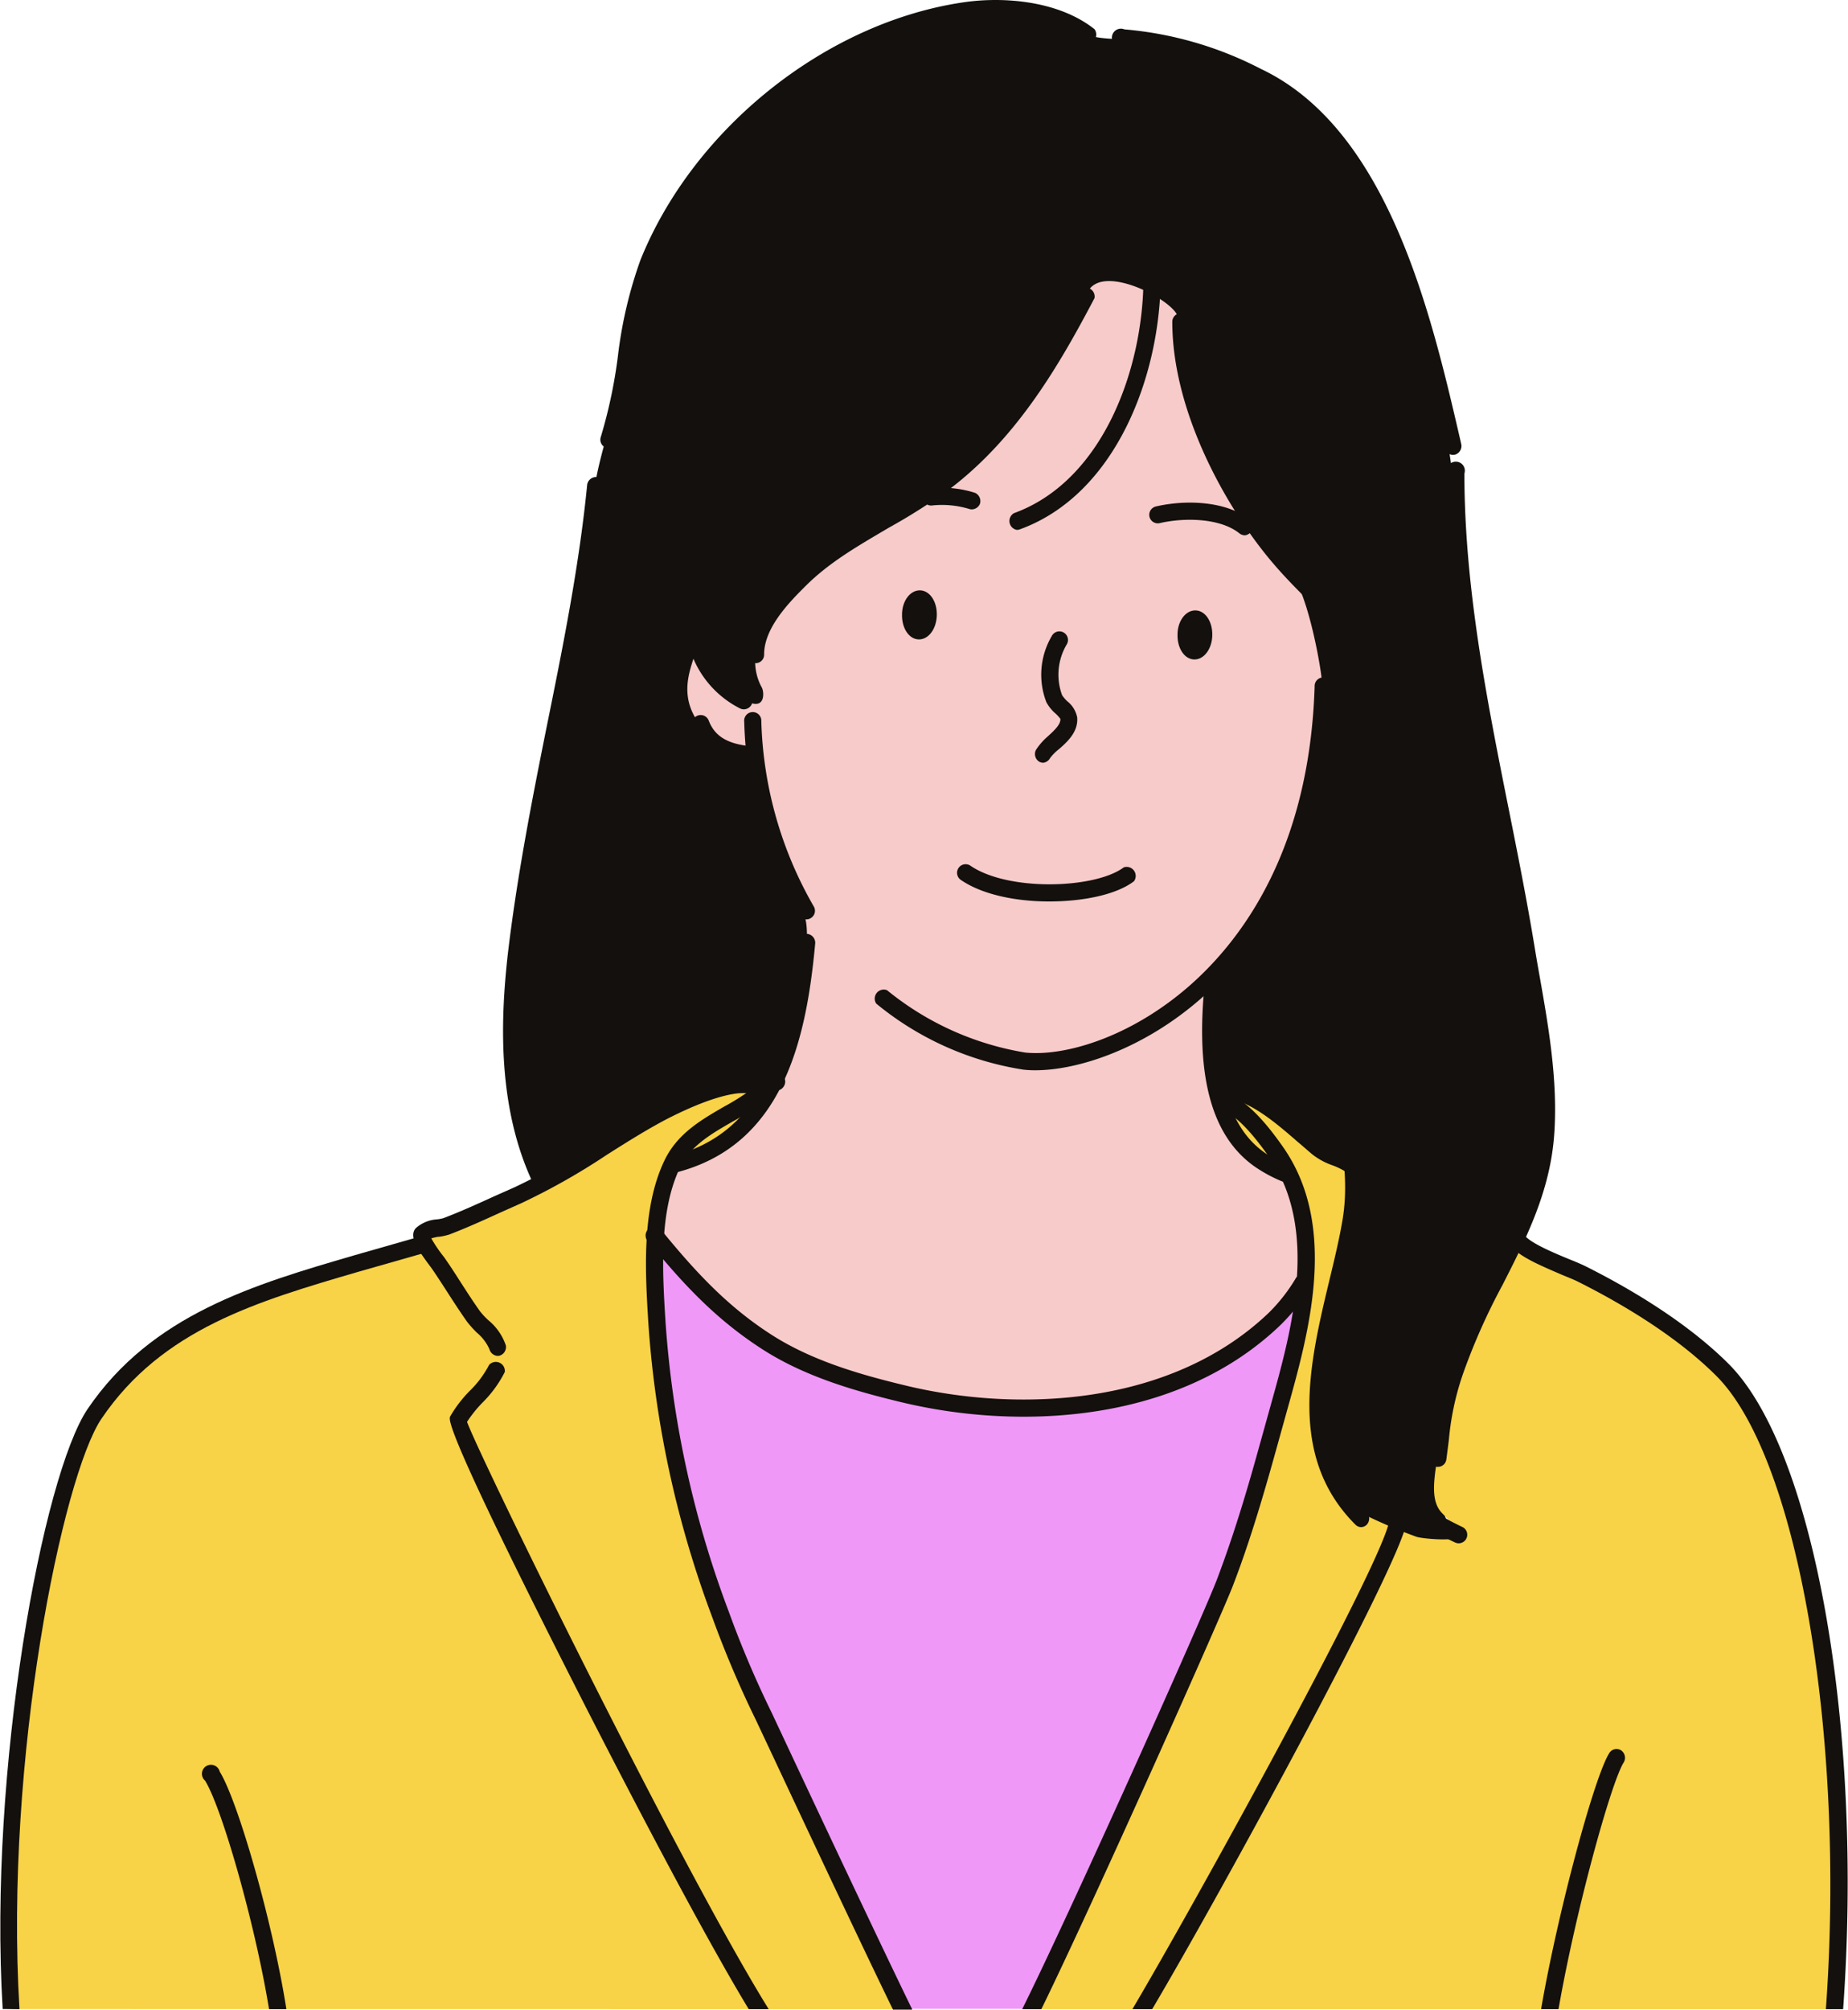 <svg xmlns="http://www.w3.org/2000/svg" width="204.55" height="222.35" viewBox="0.028 -0.001 204.527 222.401" style=""><g><title>Corona118_354012994</title><g data-name="Layer 2"><path d="M75 73.15c0-24.05 24.2-44.86 43.4-44.86S152.33 48.91 152.33 73c0 8.08-9.18 24.16-9.32 37.62s7.42 26.07 1.3 35.35c-5.94 9-30 11.29-36.28 11.29s-31.34-9.73-35.53-18.49c-4.62-9.64 4.62-15.62 8.2-27.77C84 99.82 75 81 75 73.15z" fill="#f7cbc9" fill-rule="evenodd"></path><path d="M83.65 120.37c-4.31-.21-9 1.61-13.06 4.25-2.48 1.62-7.55 5.17-10 6-1.48.5-2.62-3.48-3.62-9a75.27 75.27 0 0 1 .37-17.62c1.91-11.37 1.53-11.36 4.33-24a244.74 244.74 0 0 0 3.94-24.59c.62-5.43 2.73-10.05 3.6-15.15 2.55-14.78 4.21-20.13 22.39-33.73 3.11-2.32 9.83-4.06 13.52-5.17 6.7-2 12 .94 14.95 2.35 2.58 1.22 6.39-.23 14.82 2.72 11.48 4 15.45 11.23 19.66 21.25 7.32 17.42 6.77 36.09 9.75 52.78 2.08 11.64 6.77 30.26 6.77 42.11 0 12.05-8.39 21.3-11.1 33.18-.75 3.28-1.85 10.62 1.28 14.24 4 4.63-11.71.08-14.06-6.94-3-8.91.21-18.65 2-25.37.48-1.75 1.2-8.31 0-9a22.54 22.54 0 0 1-6.23-4.21c-1.74-1.71-5.75-3.48-8.08-4.16-1.24-.36-1-8-.83-9.42.55-5 3.52-6.36 6-10.67 4.13-7.17 7.41-16.73 6.2-25.66-.35-2.52-1.6-8.82-3.24-11-2.52-3.39-5.58-6.32-8.45-12.81a47.73 47.73 0 0 1-4.15-15.58c-.09-1.73-8.33-6.21-10-2.85-2.44 4.9-7.16 13-9.74 15.56a51.09 51.09 0 0 1-11.09 8.6 93.89 93.89 0 0 0-11.12 7.88c-3.65 2.92-6.19 8-4.13 11.71.28.5.41 2.49-1.51 1.6s-5.67-6.58-5.78-5.83c-.26 1.67-2.31 4.93.57 8.51 1.65 2 2.61 2.06 5.34 3 .68.24 1.4 5.5 1.69 6.49a72.07 72.07 0 0 0 4.36 11.4c.75 1.56 0 6.14 0 7.91 0 2.32-2.17 11.37-5.35 11.22z" fill="#13100d" fill-rule="evenodd"></path><path d="M100.47 222.35c-2.71-5.55-7.26-14.79-9.17-18.13-2.81-4.92-4.25-10-5.68-12.46a89.94 89.94 0 0 1-10.78-29.69 152.32 152.32 0 0 1-2.46-19.32c-.13-3 0-13.67 3.12-14.13 2.09-.3 3.38-1.17 7.13-4.17.69-.55 2.77-3.58 1.26-4.23-2.45-1.06-5.67.46-7.88 1.46-7.19 3.27-17 9.75-20.59 11.53-2.92 1.44-5.16 1.64-7.14 2.59-1.79.86-1.65 1.77-2.56 2a150.66 150.66 0 0 0-22.08 7.51c-3.51 1.61-8.32 4.33-11.35 8.27-6.34 8.24-7.86 19.47-9.7 29.33-1 5.32-.89 11.39-1.56 16.76-.18 1.37 0 15.52.12 22.67z" fill="#f8d247" fill-rule="evenodd"></path><path d="M129.46 188.45c-2.28 4.74-11.45 25.39-15.23 33.9h88.64c.19-7.18.55-20.94.55-21.87a141.84 141.84 0 0 0-1.34-17.23 109.23 109.23 0 0 0-6.1-24.13c-3.17-8-16.22-16.41-20.45-18.08s-5-2.95-7.24-3.22c-1.79-.2-4.74 7.41-5.49 9.3a50.48 50.48 0 0 0-3.36 12.33c-.57 3.58-1.29 6.48.21 8s2.26 2.32 1.59 2.71-3.82.11-4.42-.09a59.3 59.3 0 0 1-5.88-2.5c-3.51-1.63-4.77-6.64-5-10.11-.46-5.89.86-10.91 2.27-16.57.73-2.92 2.36-8.59 1.43-11.68-.36-1.17-2.5-1.41-3.39-2.07-2.65-1.93-3.34-3.4-6.14-5.11-.89-.55-3.51-2.19-4.77-1.39-1.83 1.15 1.58 5.09 2.37 6.23 1.28 1.85 2.94 1.49 4.51 3.07 2.14 2.14 2.7 9.19 2.38 12-1.81 15.93-8.29 32.27-15.14 46.51z" fill="#f8d247" fill-rule="evenodd"></path><path d="M73 150.64c2.38 15.28 5 26.29 11.93 40.18 2 3.94 4.92 10.61 7 14.49.15.27 5 10.79 8 17h14.54c2.15-5 5.48-12.76 5.75-13.3 1.2-2.41 2.61-6 3.71-8.45 4.39-9.76 9.39-17.89 12.79-28.1 2.13-6.36 3-11.05 5.08-17.4.92-2.75 1.67-6.94 2.34-9.75a28.74 28.74 0 0 0 .23-3.28c-.64 0-2.13 2.91-2.54 3.41-2 2.47-4.67 4-7.4 5.49-8.52 4.79-20 5.32-29.52 4.13-8.36-1-15.4-3.3-22.23-8.21a36.77 36.77 0 0 1-6.51-5.7 30.36 30.36 0 0 1-2.36-3s-.86-1.08-1-1c-.43.14-.18 3.08-.17 3.41.04 3.35-.18 6.78.36 10.08z" fill="#ef98f8" fill-rule="evenodd"></path><path d="M114.61 118.44a11 11 0 0 1-1.32-.07A33.8 33.8 0 0 1 97 111.06a1 1 0 0 1 1.2-1.48 32.51 32.51 0 0 0 15.3 6.9c4.34.45 11.62-1.66 18.16-7.37 6-5.26 13.31-15.27 13.88-33.13a.95.95 0 1 1 1.89.06c-.59 18.54-8.22 29-14.52 34.5s-13.5 7.9-18.3 7.9z" fill="#13100d"></path><path d="M89.27 101.74a.93.93 0 0 1-.81-.46 44.92 44.92 0 0 1-6.07-21.4.95.95 0 1 1 1.89-.08 43.37 43.37 0 0 0 5.8 20.5.94.94 0 0 1-.32 1.3.87.87 0 0 1-.49.14z" fill="#13100d"></path><path d="M83.07 84.44H83c-2.11-.2-5.07-.84-6.31-4a.95.95 0 1 1 1.77-.69c.67 1.74 2.09 2.59 4.72 2.84a.95.95 0 0 1-.09 1.89z" fill="#13100d"></path><path d="M115.51 84.41a.91.91 0 0 1-.45-.11 1 1 0 0 1-.38-1.3 7 7 0 0 1 1.32-1.51c.71-.65 1.44-1.32 1.39-1.94a4.34 4.34 0 0 0-.55-.6 4.41 4.41 0 0 1-1-1.24 8.43 8.43 0 0 1 .59-7.31.95.95 0 1 1 1.66.92 6.56 6.56 0 0 0-.51 5.61 3.9 3.9 0 0 0 .58.68 3 3 0 0 1 1.09 1.78c.13 1.55-1 2.63-2 3.5a5.48 5.48 0 0 0-1 1 1 1 0 0 1-.74.52z" fill="#13100d"></path><path d="M107.59 56.37a1 1 0 0 1-.34-.06 10.35 10.35 0 0 0-4-.38.94.94 0 0 1-1.09-.77 1 1 0 0 1 .78-1.1 11.87 11.87 0 0 1 5 .48 1 1 0 0 1 .54 1.23 1 1 0 0 1-.89.6z" fill="#13100d"></path><path d="M137.82 59.24a1 1 0 0 1-.6-.21c-2.1-1.7-6.05-1.78-8.83-1.14a.94.94 0 1 1-.43-1.84c3.33-.78 7.85-.61 10.46 1.5a1 1 0 0 1-.6 1.69z" fill="#13100d"></path><path d="M160.85 50.34a1 1 0 0 1-.93-.73l-.18-.78c-3.06-13.22-7.69-33.21-21-39.49a37.83 37.83 0 0 0-14.44-4.19 1 1 0 1 1 .18-1.9 40.16 40.16 0 0 1 15.12 4.38c14.09 6.67 18.85 27.19 22 40.77l.18.78a1 1 0 0 1-.72 1.14z" fill="#13100d"></path><path d="M67.41 49.6a1.12 1.12 0 0 1-.31-.05.94.94 0 0 1-.59-1.2 54.71 54.71 0 0 0 1.89-8.91 47.94 47.94 0 0 1 2.5-10.67C76.8 14.12 91.58 2.39 106.84.23c4.34-.61 10.38-.14 14.33 3A1 1 0 0 1 120 4.75c-3.47-2.8-9.1-3.17-12.86-2.64-14.65 2.07-28.82 13.32-34.47 27.37a46.31 46.31 0 0 0-2.39 10.25 57 57 0 0 1-2 9.22 1 1 0 0 1-.87.65z" fill="#13100d"></path><path d="M99.86 68c0-1.5.91-2.7 2-2.67s1.89 1.26 1.85 2.76-.91 2.69-2 2.67-1.89-1.26-1.85-2.76z" fill="#13100d" fill-rule="evenodd"></path><path d="M130.36 70.22c0-1.5.91-2.7 2-2.67s1.88 1.25 1.85 2.75-.91 2.7-2 2.68-1.89-1.26-1.85-2.76z" fill="#13100d" fill-rule="evenodd"></path><path d="M112.57 58.64a1 1 0 0 1-.32-1.85c9.86-3.58 14.34-16 14.34-26.09a1 1 0 0 1 1.9 0c0 10.7-4.88 24-15.59 27.88a1 1 0 0 1-.33.06z" fill="#13100d"></path><path d="M83.69 73.39a1 1 0 0 1-1-1c0-3.77 3.21-7 5.13-8.89a45 45 0 0 1 9.63-6.78 61.71 61.71 0 0 0 6.7-4.27c7.15-5.46 11.66-13.37 15.33-20.34a1 1 0 0 1 1.69.88c-3.77 7.16-8.41 15.27-15.87 21a64.06 64.06 0 0 1-6.89 4.4c-3.38 2-6.57 3.8-9.25 6.48-1.71 1.71-4.57 4.57-4.57 7.55a.94.94 0 0 1-.9.97z" fill="#13100d"></path><path d="M153.06 82.46H153a1 1 0 0 1-.84-1c.77-6.93-2.89-10.58-7.13-14.8-1.41-1.41-2.86-2.86-4.25-4.51-5.06-6-11-16.59-11-26.54a.95.95 0 1 1 1.9 0c0 9.44 5.67 19.54 10.52 25.32 1.34 1.59 2.76 3 4.14 4.38 4.4 4.38 8.55 8.52 7.68 16.36a1 1 0 0 1-.96.79z" fill="#13100d"></path><path d="M116.14 99.76c-3.66 0-7.43-.75-9.82-2.42a.95.95 0 0 1 1.08-1.56c4.16 2.89 13.82 2.59 17 .21a1 1 0 0 1 1.14 1.53c-1.93 1.48-5.6 2.24-9.4 2.24z" fill="#13100d"></path><path d="M127.1 24.75a1 1 0 0 1-.94-.85c-.56-5.29-3-12.38-6.36-15.1a1 1 0 1 1 1.2-1.48c4.26 3.44 6.55 11.68 7.05 16.38a1 1 0 0 1-.85 1z" fill="#13100d"></path><path d="M74.43 129.89a1 1 0 0 1-.23-1.89c10.78-2.63 13.19-13 14.19-23.79a1 1 0 0 1 1-.86 1 1 0 0 1 .86 1c-1 10.95-3.66 22.53-15.63 25.46a.83.83 0 0 1-.19.08z" fill="#13100d"></path><path d="M142.26 130.79a1 1 0 0 1-.37-.07 16 16 0 0 1-3-1.63c-4.91-3.46-6.68-10.42-5.41-21.27a1 1 0 0 1 1.06-.83 1 1 0 0 1 .83 1.05c-1.18 10.1.32 16.47 4.61 19.5a14.4 14.4 0 0 0 2.65 1.43.95.95 0 0 1-.38 1.82z" fill="#13100d"></path><path d="M2.15 222.35c-1.68-27.71 4.79-59 9.07-65.34 6.72-9.93 17.27-13 28.45-16.27l7.33-2.09h.08l-.25-.92-.34-.89-7.31 2.09c-11 3.21-22.39 6.53-29.49 17-4.95 7.33-11 39.87-9.4 66.4z" fill="#13100d"></path><path d="M60 131.74a1 1 0 0 1-.86-.53c-4.21-8.66-3.69-18.7-2.94-25.5 1-8.53 2.67-17.08 4.33-25.34 1.77-8.73 3.59-17.75 4.47-26.73a1 1 0 0 1 1-.85.94.94 0 0 1 .85 1C66 62.91 64.18 72 62.41 80.74c-1.65 8.23-3.36 16.73-4.3 25.18-1.16 10.44-.28 18.21 2.76 24.45a1 1 0 0 1-.44 1.27.86.86 0 0 1-.43.1z" fill="#13100d"></path><path d="M159.18 162.33h-.13a1 1 0 0 1-.81-1.07c.11-.82.19-1.53.27-2.16a32.59 32.59 0 0 1 1.76-8 70.46 70.46 0 0 1 4.37-9.78c2.64-5.18 5.13-10.07 5.53-16 .38-5.58-.61-11.32-1.58-16.87-.19-1.11-.38-2.22-.56-3.32-.85-5.14-1.89-10.34-2.89-15.38-2.42-12.12-4.92-24.64-4.92-37.35a1 1 0 1 1 1.9 0c0 12.52 2.48 25 4.88 37 1 5 2.05 10.27 2.9 15.44.18 1.1.37 2.2.57 3.31 1 5.66 2 11.51 1.6 17.32-.43 6.34-3.13 11.63-5.74 16.75a69.81 69.81 0 0 0-4.26 9.52 30.48 30.48 0 0 0-1.67 7.6c-.08.64-.17 1.35-.28 2.18a.94.94 0 0 1-.94.81z" fill="#13100d"></path><path d="M150.72 169a.92.92 0 0 1-.67-.28c-7.56-7.55-5.06-17.94-2.86-27.11.56-2.31 1.08-4.5 1.43-6.56.74-4.35.1-9.47-2-15.63a.95.95 0 0 1 1.8-.6c2.15 6.47 2.82 11.88 2 16.55-.36 2.13-.89 4.34-1.45 6.68-2.19 9.11-4.45 18.53 2.35 25.33a1 1 0 0 1 0 1.34.92.92 0 0 1-.6.28z" fill="#13100d"></path><path d="M161.5 170.79a1 1 0 0 1-.41-.09c-4.61-2.18-9.33-5.37-9.33-12.47a1 1 0 0 1 1.9 0c0 4.87 2.39 8 8.25 10.76a.95.95 0 0 1-.41 1.8z" fill="#13100d"></path><path d="M173.05 141.13c.67.27 1.25.51 1.63.7 4.48 2.24 10.77 5.87 15.34 10.44 9.06 9.06 14.31 40 12.12 70.08h1.91c2.24-31-3.14-61.88-12.68-71.42-4.76-4.75-11.24-8.5-15.84-10.8-.41-.2-1-.46-1.76-.76-1.62-.67-4.34-1.79-5-2.68a1 1 0 0 0-1.5 1.17c.9 1.19 3.15 2.14 5.78 3.27z" fill="#13100d"></path><path d="M113.32 156.78a58.38 58.38 0 0 1-13.39-1.57c-5.22-1.25-10.7-2.82-15.4-5.81-5-3.19-8.67-7-12.6-11.83a1 1 0 1 1 1.47-1.21c3.81 4.65 7.34 8.38 12.15 11.44 4.47 2.83 9.77 4.35 14.83 5.56 12.16 2.91 29.07 2.35 40-8a18.92 18.92 0 0 0 3.13-4 1 1 0 0 1 1.62 1 21.24 21.24 0 0 1-3.45 4.35c-7.78 7.42-18.39 10.07-28.36 10.07z" fill="#13100d"></path><path d="M78.86 179a114.79 114.79 0 0 0 4.81 11.32l1.82 3.87c6.72 14.33 11 23.35 13.37 28.21H101c-3.42-7-10.91-22.92-13.76-29l-1.83-3.9a111.48 111.48 0 0 1-4.73-11.14 112.31 112.31 0 0 1-7-32c-.34-5.43-.77-12.2 1.58-17.11 1.16-2.44 3.44-3.75 5.86-5.14a29.55 29.55 0 0 0 3.79-2.46 1 1 0 0 0 .13-1.34.94.94 0 0 0-1.33-.14 26.58 26.58 0 0 1-3.54 2.29c-2.56 1.48-5.21 3-6.63 6-2.55 5.36-2.11 12.4-1.76 18.06A114.58 114.58 0 0 0 78.86 179z" fill="#13100d"></path><path d="M135.18 122.71c2 .91 3.86 3.27 5.24 5.22 5.72 8.07 2.56 19.36.25 27.6l-.74 2.66c-.61 2.19-1.21 4.38-1.86 6.56-1.12 3.79-2.22 7.07-3.35 10.05-1.72 4.49-16.31 37-21.56 47.55h2.12c5.78-11.8 19.94-43.54 21.21-46.87 1.16-3 2.27-6.36 3.4-10.19.65-2.19 1.26-4.39 1.87-6.59l.74-2.66c2.41-8.61 5.72-20.4-.53-29.21-1.51-2.14-3.57-4.75-6-5.85a.95.95 0 0 0-.78 1.73z" fill="#13100d"></path><path d="M55.11 150.05a1 1 0 0 1-.93-.74 5.06 5.06 0 0 0-1.38-1.82 11.25 11.25 0 0 1-1.14-1.28c-.75-1.07-1.46-2.16-2.16-3.25-.55-.85-1.09-1.69-1.66-2.52l-.15-.21C46 138 45.33 136.79 46 135.94a3.88 3.88 0 0 1 2.39-1 4.23 4.23 0 0 0 .71-.14c1.88-.71 3.78-1.58 5.63-2.42l2.25-1a72.21 72.21 0 0 0 9.15-5.18c2.17-1.38 4.42-2.8 6.75-4 1.93-1 5.62-2.78 8.63-3.11a13.71 13.71 0 0 1 1.6 0 6.86 6.86 0 0 0 2.19-.18 1 1 0 1 1 .67 1.78 8.24 8.24 0 0 1-2.88.3 10.17 10.17 0 0 0-1.37 0c-2.8.3-6.5 2.13-8 2.9-2.25 1.19-4.47 2.59-6.61 3.95a73.68 73.68 0 0 1-9.4 5.31l-2.24 1c-1.87.85-3.8 1.73-5.74 2.47a7 7 0 0 1-1.07.24c-.23 0-.63.1-.92.18a15.55 15.55 0 0 0 1.4 2.06l.19.27c.59.85 1.14 1.71 1.69 2.57.69 1.07 1.38 2.14 2.12 3.18a8.39 8.39 0 0 0 .94 1A6.18 6.18 0 0 1 56 148.9a1 1 0 0 1-.72 1.13.75.75 0 0 1-.17.02z" fill="#13100d"></path><path d="M82.89 222.35h2.21c-9.7-15.61-31.95-61-33.4-65a13.91 13.91 0 0 1 1.72-2.14 13 13 0 0 0 2.46-3.38 1 1 0 0 0-1.74-.78 11.21 11.21 0 0 1-2.14 2.87 14.05 14.05 0 0 0-2.16 2.82c-.18.34-.71 1.36 15.4 32.94 3.93 7.66 12.22 23.7 17.65 32.67z" fill="#13100d"></path><path d="M149.32 129.72a1 1 0 0 1-.51-.15 7.63 7.63 0 0 0-1.32-.62 7.71 7.71 0 0 1-2.18-1.18c-.51-.42-1-.87-1.57-1.34-2.55-2.22-5.44-4.72-8.4-5a1 1 0 0 1 .2-1.89c3.56.37 6.68 3.08 9.44 5.48.53.46 1.05.91 1.54 1.32a5.89 5.89 0 0 0 1.67.87 9.05 9.05 0 0 1 1.64.79 1 1 0 0 1 .29 1.31 1 1 0 0 1-.8.41z" fill="#13100d"></path><path d="M127.55 222.35c7.77-13.12 27.4-49.16 28.13-53.77a1 1 0 0 0-.79-1.09 1 1 0 0 0-1.08.79c-.76 4.74-21.64 42.58-28.45 54.07z" fill="#13100d"></path><path d="M82.34 78.5a1 1 0 0 1-.43-.11 11 11 0 0 1-5.88-8 .95.95 0 0 1 1.88-.27 9.17 9.17 0 0 0 4.85 6.54 1 1 0 0 1 .43 1.34 1 1 0 0 1-.85.5z" fill="#13100d"></path><path d="M29.78 222.35h1.92c-1.53-9.71-5.35-23-7.38-26.29a1 1 0 1 0-1.62 1c1.88 3.04 5.56 15.94 7.08 25.29z" fill="#13100d"></path><path d="M172.54 222.35c1.9-10.91 5.84-25.18 7.23-27.33a1 1 0 0 0-.29-1.31.94.94 0 0 0-1.31.28c-1.64 2.55-5.69 17.52-7.56 28.36z" fill="#13100d"></path></g></g></svg>